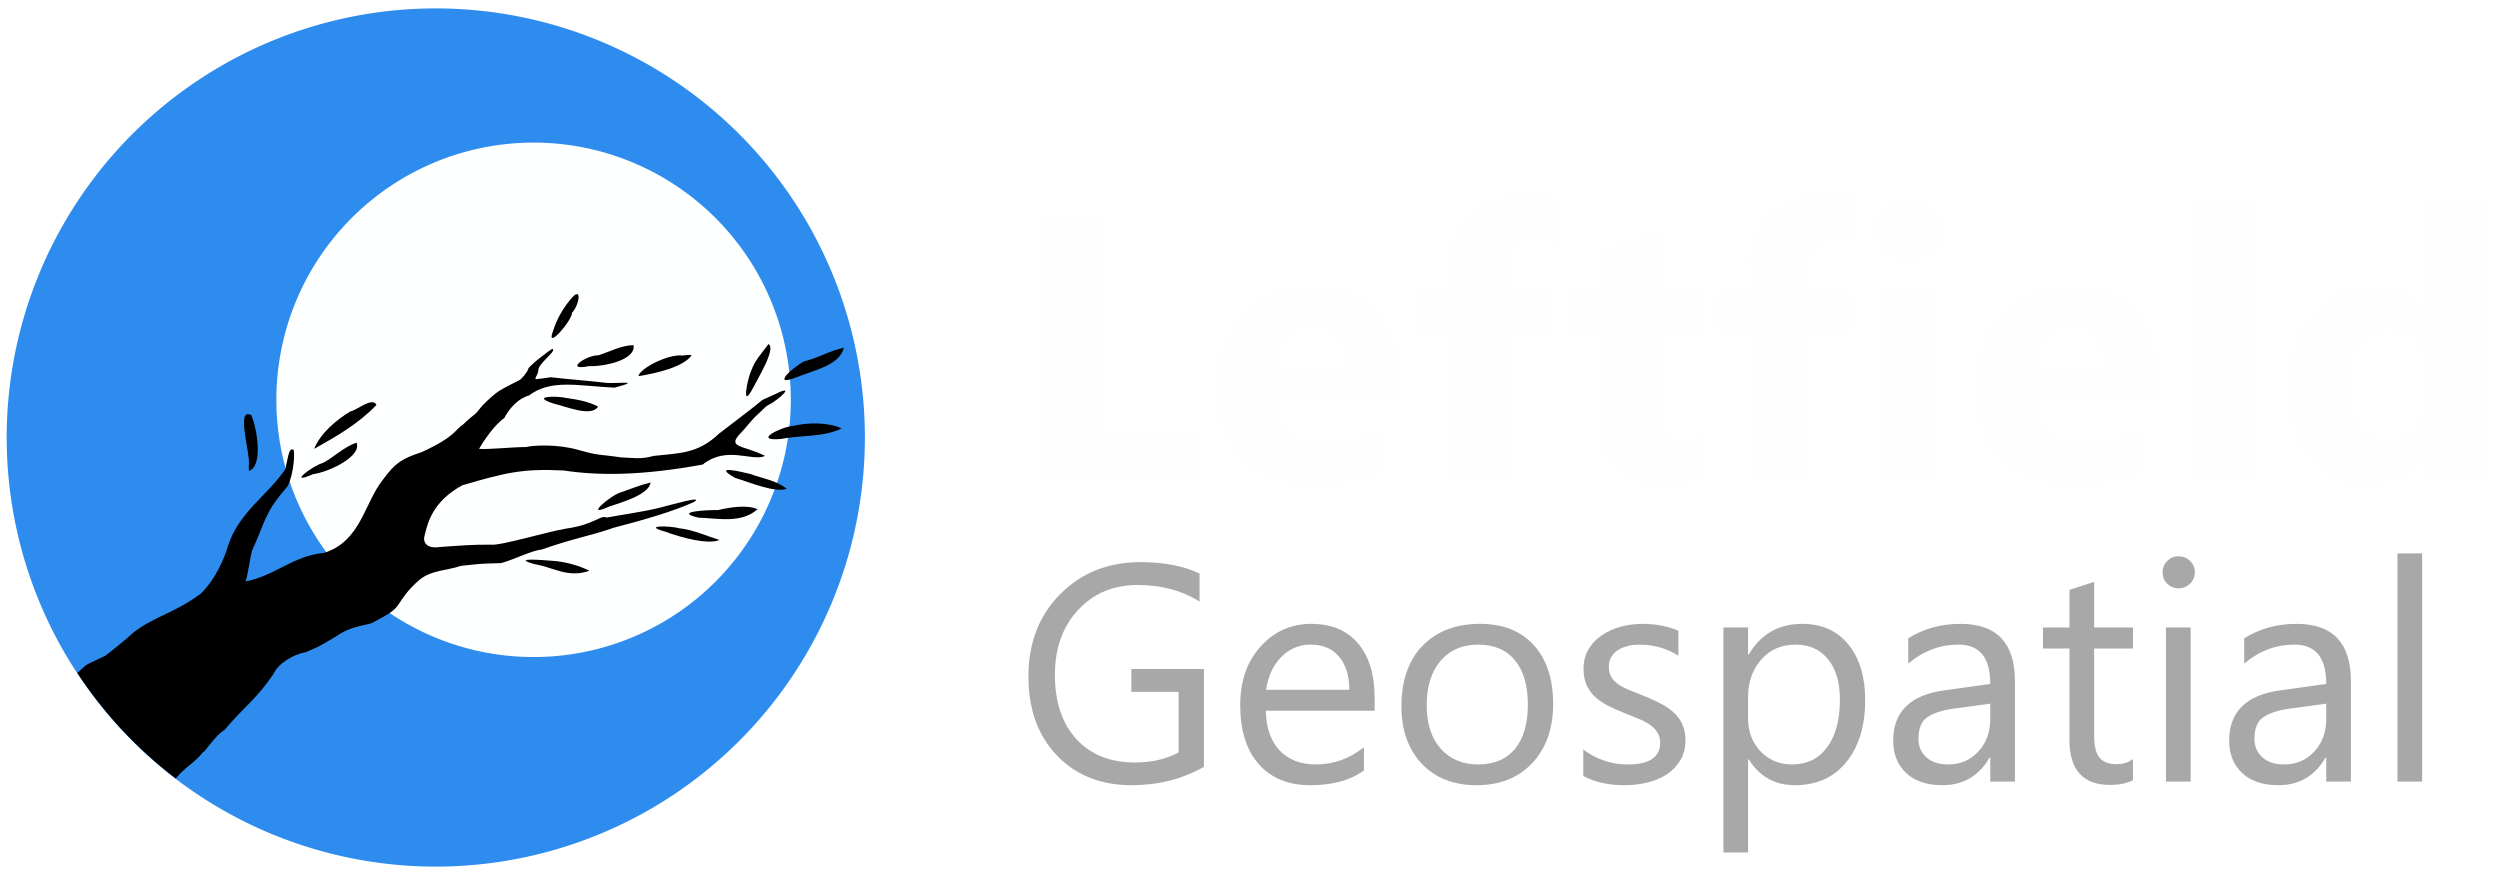 <?xml version="1.0" encoding="UTF-8" standalone="no"?>
<!-- Created with Inkscape (http://www.inkscape.org/) -->

<svg
   width="149mm"
   height="52mm"
   viewBox="0 0 149 52"
   version="1.1"
   id="svg37476"
   sodipodi:docname="leftfield-logo_dark.svg"
   inkscape:version="1.2.2 (732a01da63, 2022-12-09)"
   inkscape:export-filename="leftfield-logo-dark.webp"
   inkscape:export-xdpi="96"
   inkscape:export-ydpi="96"
   xmlns:inkscape="http://www.inkscape.org/namespaces/inkscape"
   xmlns:sodipodi="http://sodipodi.sourceforge.net/DTD/sodipodi-0.dtd"
   xmlns="http://www.w3.org/2000/svg"
   xmlns:svg="http://www.w3.org/2000/svg">
  <sodipodi:namedview
     id="namedview37478"
     pagecolor="#3e3e3e"
     bordercolor="#666666"
     borderopacity="1.0"
     inkscape:showpageshadow="2"
     inkscape:pageopacity="0"
     inkscape:pagecheckerboard="false"
     inkscape:deskcolor="#d1d1d1"
     inkscape:document-units="mm"
     showgrid="false"
     inkscape:zoom="0.85254627"
     inkscape:cx="416.39969"
     inkscape:cy="24.632094"
     inkscape:window-width="1920"
     inkscape:window-height="1137"
     inkscape:window-x="-8"
     inkscape:window-y="-8"
     inkscape:window-maximized="1"
     inkscape:current-layer="layer1"
     showborder="false" />
  <defs
     id="defs37473">
    <inkscape:path-effect
       effect="spiro"
       id="path-effect73480"
       is_visible="true"
       lpeversion="1" />
    <inkscape:path-effect
       effect="simplify"
       id="path-effect73478"
       is_visible="true"
       lpeversion="1"
       steps="1"
       threshold="0.009"
       smooth_angles="360"
       helper_size="0"
       simplify_individual_paths="false"
       simplify_just_coalesce="false" />
    <inkscape:path-effect
       effect="spiro"
       id="path-effect73474"
       is_visible="true"
       lpeversion="1" />
    <inkscape:path-effect
       effect="simplify"
       id="path-effect73472"
       is_visible="true"
       lpeversion="1"
       steps="1"
       threshold="0.009"
       smooth_angles="360"
       helper_size="0"
       simplify_individual_paths="false"
       simplify_just_coalesce="false" />
    <inkscape:path-effect
       effect="spiro"
       id="path-effect73468"
       is_visible="true"
       lpeversion="1" />
    <inkscape:path-effect
       effect="simplify"
       id="path-effect73466"
       is_visible="true"
       lpeversion="1"
       steps="1"
       threshold="0.009"
       smooth_angles="360"
       helper_size="0"
       simplify_individual_paths="false"
       simplify_just_coalesce="false" />
    <inkscape:path-effect
       effect="spiro"
       id="path-effect73462"
       is_visible="true"
       lpeversion="1" />
    <inkscape:path-effect
       effect="simplify"
       id="path-effect73460"
       is_visible="true"
       lpeversion="1"
       steps="1"
       threshold="0.009"
       smooth_angles="360"
       helper_size="0"
       simplify_individual_paths="false"
       simplify_just_coalesce="false" />
    <inkscape:path-effect
       effect="spiro"
       id="path-effect73336"
       is_visible="true"
       lpeversion="1" />
    <inkscape:path-effect
       effect="simplify"
       id="path-effect73334"
       is_visible="true"
       lpeversion="1"
       steps="1"
       threshold="0.009"
       smooth_angles="360"
       helper_size="0"
       simplify_individual_paths="false"
       simplify_just_coalesce="false" />
    <rect
       x="240.456"
       y="31.67"
       width="472.702"
       height="174.771"
       id="rect62766" />
    <inkscape:path-effect
       effect="spiro"
       id="path-effect59574"
       is_visible="true"
       lpeversion="1" />
    <inkscape:path-effect
       effect="simplify"
       id="path-effect59572"
       is_visible="true"
       lpeversion="1"
       steps="1"
       threshold="0.009"
       smooth_angles="360"
       helper_size="0"
       simplify_individual_paths="false"
       simplify_just_coalesce="false" />
    <inkscape:path-effect
       effect="spiro"
       id="path-effect58803"
       is_visible="true"
       lpeversion="1" />
    <inkscape:path-effect
       effect="simplify"
       id="path-effect58801"
       is_visible="true"
       lpeversion="1"
       steps="1"
       threshold="0.009"
       smooth_angles="360"
       helper_size="0"
       simplify_individual_paths="false"
       simplify_just_coalesce="false" />
    <inkscape:path-effect
       effect="spiro"
       id="path-effect58383"
       is_visible="true"
       lpeversion="1" />
    <inkscape:path-effect
       effect="simplify"
       id="path-effect58381"
       is_visible="true"
       lpeversion="1"
       steps="1"
       threshold="0.009"
       smooth_angles="360"
       helper_size="0"
       simplify_individual_paths="false"
       simplify_just_coalesce="false" />
    <inkscape:path-effect
       effect="spiro"
       id="path-effect57135"
       is_visible="true"
       lpeversion="1" />
    <inkscape:path-effect
       effect="simplify"
       id="path-effect57133"
       is_visible="true"
       lpeversion="1"
       steps="1"
       threshold="0.009"
       smooth_angles="360"
       helper_size="0"
       simplify_individual_paths="false"
       simplify_just_coalesce="false" />
    <inkscape:path-effect
       effect="skeletal"
       id="path-effect57129"
       is_visible="true"
       lpeversion="1"
       pattern="M 0,4.992 C 0,2.236 2.236,0 4.992,0 7.748,0 9.984,2.236 9.984,4.992 9.984,7.748 7.748,9.984 4.992,9.984 2.236,9.984 0,7.748 0,4.992 Z"
       copytype="single_stretched"
       prop_scale="1"
       scale_y_rel="false"
       spacing="0"
       normal_offset="0"
       tang_offset="0"
       prop_units="false"
       vertical_pattern="false"
       hide_knot="false"
       fuse_tolerance="0" />
    <inkscape:path-effect
       effect="spiro"
       id="path-effect57127"
       is_visible="true"
       lpeversion="1" />
    <inkscape:path-effect
       effect="simplify"
       id="path-effect57125"
       is_visible="true"
       lpeversion="1"
       steps="1"
       threshold="0.009"
       smooth_angles="360"
       helper_size="0"
       simplify_individual_paths="false"
       simplify_just_coalesce="false" />
    <inkscape:path-effect
       effect="powerstroke"
       id="path-effect52835"
       is_visible="true"
       lpeversion="1"
       offset_points="0,1.018"
       not_jump="false"
       sort_points="true"
       interpolator_type="CubicBezierJohan"
       interpolator_beta="0.2"
       start_linecap_type="zerowidth"
       linejoin_type="extrp_arc"
       miter_limit="4"
       scale_width="1"
       end_linecap_type="zerowidth" />
    <inkscape:path-effect
       effect="spiro"
       id="path-effect52833"
       is_visible="true"
       lpeversion="1" />
    <inkscape:path-effect
       effect="simplify"
       id="path-effect52831"
       is_visible="true"
       lpeversion="1"
       steps="1"
       threshold="0.009"
       smooth_angles="360"
       helper_size="0"
       simplify_individual_paths="false"
       simplify_just_coalesce="false" />
    <inkscape:path-effect
       effect="spiro"
       id="path-effect52819"
       is_visible="true"
       lpeversion="1" />
    <inkscape:path-effect
       effect="simplify"
       id="path-effect52817"
       is_visible="true"
       lpeversion="1"
       steps="1"
       threshold="0.009"
       smooth_angles="360"
       helper_size="0"
       simplify_individual_paths="false"
       simplify_just_coalesce="false" />
    <filter
       style="color-interpolation-filters:sRGB"
       inkscape:label="Drop Shadow"
       id="filter48949"
       x="-0.164"
       y="-0.164"
       width="1.328"
       height="1.328">
      <feFlood
         flood-opacity="1"
         flood-color="rgb(255,255,255)"
         result="flood"
         id="feFlood48939" />
      <feComposite
         in="flood"
         in2="SourceGraphic"
         operator="in"
         result="composite1"
         id="feComposite48941" />
      <feGaussianBlur
         in="composite1"
         stdDeviation="4.1"
         result="blur"
         id="feGaussianBlur48943" />
      <feOffset
         dx="0"
         dy="0"
         result="offset"
         id="feOffset48945" />
      <feComposite
         in="SourceGraphic"
         in2="offset"
         operator="over"
         result="composite2"
         id="feComposite48947" />
    </filter>
    <rect
       x="240.456"
       y="31.67"
       width="281.51"
       height="83.28"
       id="rect62766-8" />
    <rect
       x="240.456"
       y="31.67"
       width="281.51"
       height="83.28"
       id="rect62766-4" />
    <rect
       x="240.456"
       y="31.67"
       width="453.934"
       height="139.582"
       id="rect62766-3" />
    <filter
       style="color-interpolation-filters:sRGB"
       inkscape:label="Drop Shadow"
       id="filter48949-4"
       x="-0.192"
       y="-0.192"
       width="1.384"
       height="1.384">
      <feFlood
         flood-opacity="1"
         flood-color="rgb(255,255,255)"
         result="flood"
         id="feFlood48939-2" />
      <feComposite
         in="flood"
         in2="SourceGraphic"
         operator="in"
         result="composite1"
         id="feComposite48941-8" />
      <feGaussianBlur
         in="composite1"
         stdDeviation="4.8"
         result="blur"
         id="feGaussianBlur48943-6" />
      <feOffset
         dx="0"
         dy="0"
         result="offset"
         id="feOffset48945-0" />
      <feComposite
         in="SourceGraphic"
         in2="offset"
         operator="over"
         result="composite2"
         id="feComposite48947-9" />
    </filter>
    <filter
       style="color-interpolation-filters:sRGB"
       inkscape:label="Drop Shadow"
       id="filter48949-0"
       x="-0.192"
       y="-0.192"
       width="1.384"
       height="1.384">
      <feFlood
         flood-opacity="1"
         flood-color="rgb(255,255,255)"
         result="flood"
         id="feFlood48939-27" />
      <feComposite
         in="flood"
         in2="SourceGraphic"
         operator="in"
         result="composite1"
         id="feComposite48941-0" />
      <feGaussianBlur
         in="composite1"
         stdDeviation="4.8"
         result="blur"
         id="feGaussianBlur48943-0" />
      <feOffset
         dx="0"
         dy="0"
         result="offset"
         id="feOffset48945-2" />
      <feComposite
         in="SourceGraphic"
         in2="offset"
         operator="over"
         result="composite2"
         id="feComposite48947-8" />
    </filter>
    <filter
       style="color-interpolation-filters:sRGB"
       inkscape:label="Drop Shadow"
       id="filter48949-47"
       x="-0.192"
       y="-0.192"
       width="1.384"
       height="1.384">
      <feFlood
         flood-opacity="1"
         flood-color="rgb(255,255,255)"
         result="flood"
         id="feFlood48939-0" />
      <feComposite
         in="flood"
         in2="SourceGraphic"
         operator="in"
         result="composite1"
         id="feComposite48941-88" />
      <feGaussianBlur
         in="composite1"
         stdDeviation="4.8"
         result="blur"
         id="feGaussianBlur48943-9" />
      <feOffset
         dx="0"
         dy="0"
         result="offset"
         id="feOffset48945-4" />
      <feComposite
         in="SourceGraphic"
         in2="offset"
         operator="over"
         result="composite2"
         id="feComposite48947-3" />
    </filter>
    <filter
       style="color-interpolation-filters:sRGB"
       inkscape:label="Drop Shadow"
       id="filter48949-3"
       x="-0.192"
       y="-0.192"
       width="1.384"
       height="1.384">
      <feFlood
         flood-opacity="1"
         flood-color="rgb(255,255,255)"
         result="flood"
         id="feFlood48939-8" />
      <feComposite
         in="flood"
         in2="SourceGraphic"
         operator="in"
         result="composite1"
         id="feComposite48941-7" />
      <feGaussianBlur
         in="composite1"
         stdDeviation="4.8"
         result="blur"
         id="feGaussianBlur48943-7" />
      <feOffset
         dx="0"
         dy="0"
         result="offset"
         id="feOffset48945-1" />
      <feComposite
         in="SourceGraphic"
         in2="offset"
         operator="over"
         result="composite2"
         id="feComposite48947-7" />
    </filter>
    <filter
       style="color-interpolation-filters:sRGB"
       inkscape:label="Drop Shadow"
       id="filter48949-04"
       x="-0.192"
       y="-0.192"
       width="1.384"
       height="1.384">
      <feFlood
         flood-opacity="1"
         flood-color="rgb(255,255,255)"
         result="flood"
         id="feFlood48939-9" />
      <feComposite
         in="flood"
         in2="SourceGraphic"
         operator="in"
         result="composite1"
         id="feComposite48941-5" />
      <feGaussianBlur
         in="composite1"
         stdDeviation="4.8"
         result="blur"
         id="feGaussianBlur48943-5" />
      <feOffset
         dx="0"
         dy="0"
         result="offset"
         id="feOffset48945-04" />
      <feComposite
         in="SourceGraphic"
         in2="offset"
         operator="over"
         result="composite2"
         id="feComposite48947-1" />
    </filter>
  </defs>
  <g
     inkscape:label="Layer 1"
     inkscape:groupmode="layer"
     id="layer1">
    <g
       aria-label="Leftfield"
       transform="matrix(0.265,0,0,0.265,-3.541,-0.147)"
       id="text62764"
       style="font-weight:bold;font-size:85.333px;line-height:1.25;font-family:'Segoe UI';-inkscape-font-specification:'Segoe UI, Bold';letter-spacing:0px;word-spacing:0px;white-space:pre;shape-inside:url(#rect62766);display:inline;fill:#fefefe;fill-opacity:0.996">
      <path
         d="M 282.874,108.534 H 247.29 V 48.784 h 13.458 v 48.833 h 22.125 z"
         id="path108" />
      <path
         d="m 327.957,90.951 h -27.833 q 0.667,9.292 11.708,9.292 7.042,0 12.375,-3.333 v 9.5 q -5.917,3.167 -15.375,3.167 -10.333,0 -16.042,-5.708 -5.708,-5.75 -5.708,-16 0,-10.625 6.167,-16.833 6.167,-6.208 15.167,-6.208 9.333,0 14.417,5.542 5.125,5.542 5.125,15.042 z m -12.208,-8.083 q 0,-9.167 -7.417,-9.167 -3.167,0 -5.5,2.625 -2.292,2.625 -2.792,6.542 z"
         id="path110" />
      <path
         d="m 363.624,55.451 q -2.542,-1 -4.875,-1 -6.333,0 -6.333,6.875 v 4.542 h 9.75 v 9.708 h -9.75 V 108.534 H 339.29 V 75.576 h -7.167 v -9.708 h 7.167 v -5.292 q 0,-7.292 4.75,-11.75 4.75,-4.458 12.917,-4.458 4,0 6.667,0.833 z"
         id="path112" />
      <path
         d="m 395.915,108.034 q -2.917,1.542 -8.792,1.542 -13.917,0 -13.917,-14.458 V 75.576 h -6.917 v -9.708 h 6.917 v -9.208 l 13.125,-3.75 v 12.958 h 9.583 v 9.708 h -9.583 V 92.826 q 0,6.667 5.292,6.667 2.083,0 4.292,-1.208 z"
         id="path114" />
      <path
         d="m 431.165,55.451 q -2.542,-1 -4.875,-1 -6.333,0 -6.333,6.875 v 4.542 h 9.75 v 9.708 h -9.75 v 32.958 h -13.125 V 75.576 h -7.167 v -9.708 h 7.167 v -5.292 q 0,-7.292 4.75,-11.75 4.75,-4.458 12.917,-4.458 4,0 6.667,0.833 z"
         id="path116" />
      <path
         d="m 442.707,59.118 q -3.333,0 -5.458,-1.958 -2.125,-2 -2.125,-4.875 0,-2.958 2.125,-4.833 2.125,-1.875 5.458,-1.875 3.375,0 5.458,1.875 2.125,1.875 2.125,4.833 0,3 -2.125,4.917 -2.083,1.917 -5.458,1.917 z m 6.5,49.417 H 436.04 V 65.868 h 13.167 z"
         id="path118" />
      <path
         d="m 498.624,90.951 h -27.833 q 0.667,9.292 11.708,9.292 7.042,0 12.375,-3.333 v 9.5 q -5.917,3.167 -15.375,3.167 -10.333,0 -16.042,-5.708 -5.708,-5.75 -5.708,-16 0,-10.625 6.167,-16.833 6.167,-6.208 15.167,-6.208 9.333,0 14.417,5.542 5.125,5.542 5.125,15.042 z m -12.208,-8.083 q 0,-9.167 -7.417,-9.167 -3.167,0 -5.5,2.625 -2.292,2.625 -2.792,6.542 z"
         id="path120" />
      <path
         d="M 519.624,108.534 H 506.457 V 45.368 h 13.167 z"
         id="path122" />
      <path
         d="m 572.457,108.534 h -13.167 v -5.875 h -0.167 q -4.5,6.917 -13.208,6.917 -8,0 -12.875,-5.625 -4.875,-5.667 -4.875,-15.792 0,-10.583 5.375,-16.958 5.375,-6.375 14.083,-6.375 8.25,0 11.5,5.917 h 0.167 V 45.368 H 572.457 Z M 559.54,87.784 v -3.208 q 0,-4.167 -2.417,-6.917 -2.417,-2.75 -6.292,-2.75 -4.375,0 -6.833,3.458 -2.458,3.417 -2.458,9.417 0,5.625 2.375,8.667 2.375,3.042 6.583,3.042 4,0 6.5,-3.208 2.542,-3.208 2.542,-8.5 z"
         id="path124" />
    </g>
    <g
       aria-label="Geospatial"
       transform="matrix(0.265,0,0,0.265,-3.271,21.641)"
       id="text62764-3"
       style="font-size:69.333px;line-height:1.25;font-family:'Segoe UI';-inkscape-font-specification:'Segoe UI, Normal';letter-spacing:0px;word-spacing:0px;white-space:pre;shape-inside:url(#rect62766-3);display:inline;fill:#a8a8a8;fill-opacity:0.996">
      <path
         d="m 283.113,90.804 q -7.312,4.13 -16.25,4.13 -10.393,0 -16.826,-6.703 -6.398,-6.703 -6.398,-17.74 0,-11.273 7.109,-18.484 7.143,-7.245 18.078,-7.245 7.922,0 13.305,2.573 v 6.297 q -5.891,-3.724 -13.948,-3.724 -8.159,0 -13.372,5.62 -5.214,5.62 -5.214,14.557 0,9.208 4.841,14.49 4.841,5.247 13.135,5.247 5.688,0 9.852,-2.268 V 73.945 h -10.63 v -5.146 h 16.318 z"
         id="path127" />
      <path
         d="m 321.504,78.177 h -24.477 q 0.135,5.789 3.115,8.937 2.979,3.148 8.193,3.148 5.857,0 10.766,-3.859 v 5.214 q -4.57,3.318 -12.086,3.318 -7.346,0 -11.544,-4.706 -4.198,-4.74 -4.198,-13.305 0,-8.091 4.57,-13.169 4.604,-5.112 11.409,-5.112 6.805,0 10.529,4.401 3.724,4.401 3.724,12.221 z m -5.687,-4.706 q -0.034,-4.807 -2.336,-7.482 -2.268,-2.674 -6.331,-2.674 -3.927,0 -6.669,2.81 -2.742,2.81 -3.385,7.346 z"
         id="path129" />
      <path
         d="m 344.389,94.935 q -7.685,0 -12.289,-4.841 -4.57,-4.875 -4.57,-12.898 0,-8.734 4.773,-13.643 4.773,-4.909 12.898,-4.909 7.753,0 12.086,4.773 4.367,4.773 4.367,13.237 0,8.294 -4.706,13.305 -4.672,4.977 -12.56,4.977 z m 0.406,-31.62 q -5.349,0 -8.464,3.656 -3.115,3.622 -3.115,10.021 0,6.161 3.148,9.716 3.148,3.555 8.43,3.555 5.383,0 8.26,-3.487 2.911,-3.487 2.911,-9.919 0,-6.5 -2.911,-10.021 -2.878,-3.521 -8.26,-3.521 z"
         id="path131" />
      <path
         d="m 368.426,92.87 v -5.958 q 4.536,3.352 9.987,3.352 7.312,0 7.312,-4.875 0,-1.388 -0.643,-2.336 -0.609,-0.982 -1.693,-1.727 -1.049,-0.745 -2.505,-1.32 -1.422,-0.609 -3.081,-1.253 -2.302,-0.914 -4.062,-1.828 -1.727,-0.948 -2.911,-2.099 -1.151,-1.185 -1.76,-2.674 -0.576,-1.49 -0.576,-3.487 0,-2.437 1.117,-4.299 1.117,-1.896 2.979,-3.148 1.862,-1.286 4.232,-1.93 2.404,-0.643 4.943,-0.643 4.503,0 8.057,1.557 v 5.62 q -3.826,-2.505 -8.802,-2.505 -1.557,0 -2.81,0.372 -1.253,0.339 -2.167,0.982 -0.88,0.643 -1.388,1.557 -0.474,0.88 -0.474,1.964 0,1.354 0.474,2.268 0.508,0.914 1.456,1.625 0.948,0.711 2.302,1.286 1.354,0.576 3.081,1.253 2.302,0.88 4.13,1.828 1.828,0.914 3.115,2.099 1.286,1.151 1.964,2.674 0.711,1.523 0.711,3.622 0,2.573 -1.151,4.469 -1.117,1.896 -3.013,3.148 -1.896,1.253 -4.367,1.862 -2.471,0.609 -5.18,0.609 -5.349,0 -9.276,-2.065 z"
         id="path133" />
      <path
         d="m 405.631,89.112 h -0.135 V 110.067 h -5.552 V 59.456 h 5.552 v 6.094 h 0.135 q 4.096,-6.906 11.984,-6.906 6.703,0 10.461,4.672 3.758,4.638 3.758,12.458 0,8.701 -4.232,13.948 -4.232,5.214 -11.578,5.214 -6.737,0 -10.393,-5.823 z m -0.135,-13.982 v 4.841 q 0,4.299 2.776,7.312 2.81,2.979 7.109,2.979 5.044,0 7.888,-3.859 2.878,-3.859 2.878,-10.732 0,-5.789 -2.674,-9.073 -2.674,-3.284 -7.245,-3.284 -4.841,0 -7.786,3.385 -2.945,3.352 -2.945,8.43 z"
         id="path135" />
      <path
         d="m 465.519,94.122 h -5.552 v -5.417 h -0.135 q -3.622,6.229 -10.664,6.229 -5.18,0 -8.125,-2.742 -2.911,-2.742 -2.911,-7.279 0,-9.716 11.443,-11.307 l 10.393,-1.456 q 0,-8.836 -7.143,-8.836 -6.263,0 -11.307,4.266 v -5.687 q 5.112,-3.25 11.781,-3.25 12.221,0 12.221,12.932 z m -5.552,-17.536 -8.362,1.151 q -3.859,0.542 -5.823,1.93 -1.964,1.354 -1.964,4.841 0,2.539 1.794,4.164 1.828,1.591 4.841,1.591 4.13,0 6.805,-2.878 2.708,-2.911 2.708,-7.346 z"
         id="path137" />
      <path
         d="m 492.061,93.784 q -1.964,1.083 -5.18,1.083 -9.107,0 -9.107,-10.156 V 64.195 h -5.958 v -4.74 h 5.958 V 50.992 l 5.552,-1.794 v 10.258 h 8.734 v 4.74 h -8.734 v 19.534 q 0,3.487 1.185,4.977 1.185,1.49 3.927,1.49 2.099,0 3.622,-1.151 z"
         id="path139" />
      <path
         d="m 502.319,50.653 q -1.49,0 -2.539,-1.016 -1.049,-1.016 -1.049,-2.573 0,-1.557 1.049,-2.573 1.049,-1.049 2.539,-1.049 1.523,0 2.573,1.049 1.083,1.016 1.083,2.573 0,1.49 -1.083,2.539 -1.049,1.049 -2.573,1.049 z m 2.708,43.469 h -5.552 V 59.456 h 5.552 z"
         id="path141" />
      <path
         d="m 541.082,94.122 h -5.552 v -5.417 h -0.135 q -3.622,6.229 -10.664,6.229 -5.18,0 -8.125,-2.742 -2.911,-2.742 -2.911,-7.279 0,-9.716 11.443,-11.307 l 10.393,-1.456 q 0,-8.836 -7.143,-8.836 -6.263,0 -11.307,4.266 v -5.687 q 5.112,-3.25 11.781,-3.25 12.221,0 12.221,12.932 z m -5.552,-17.536 -8.362,1.151 q -3.859,0.542 -5.823,1.93 -1.964,1.354 -1.964,4.841 0,2.539 1.794,4.164 1.828,1.591 4.841,1.591 4.13,0 6.805,-2.878 2.708,-2.911 2.708,-7.346 z"
         id="path143" />
      <path
         d="m 557.095,94.122 h -5.552 v -51.323 h 5.552 z"
         id="path145" />
    </g>
    <circle
       id="path64657"
       style="fill:#000000;stroke:#000000;stroke-width:0.265"
       cx="61.468"
       cy="32.32"
       r="0" />
    <circle
       id="path64659"
       style="fill:#000000;stroke:#000000;stroke-width:0.265"
       cx="29.503"
       cy="25.881"
       r="0" />
    <circle
       id="path64657-8"
       style="fill:#000000;stroke:#000000;stroke-width:0.265"
       cx="61.506"
       cy="32.56"
       r="0" />
    <circle
       id="path64659-9"
       style="fill:#000000;stroke:#000000;stroke-width:0.265"
       cx="29.54"
       cy="26.12"
       r="0" />
    <g
       id="path64675"
       transform="translate(-0.874,-0.259)" />
    <circle
       id="path64657-9"
       style="fill:#000000;stroke:#000000;stroke-width:0.265"
       cx="61.487"
       cy="32.489"
       r="0" />
    <circle
       id="path64659-4"
       style="fill:#000000;stroke:#000000;stroke-width:0.265"
       cx="29.521"
       cy="26.049"
       r="0" />
    <g
       id="path64675-1"
       transform="translate(-0.892,-0.33)" />
    <circle
       id="path64657-7"
       style="fill:#000000;stroke:#000000;stroke-width:0.265"
       cx="61.462"
       cy="32.497"
       r="0" />
    <circle
       id="path64659-8"
       style="fill:#000000;stroke:#000000;stroke-width:0.265"
       cx="29.496"
       cy="26.058"
       r="0" />
    <g
       id="path64675-17"
       transform="translate(-0.918,-0.322)" />
    <path
       id="path38012"
       style="fill:#2f8cef;stroke-width:1.905;stroke-opacity:0.996"
       d="M 51.547,26.075 A 25.574,25.574 0 0 1 25.973,51.65 25.574,25.574 0 0 1 0.398,26.075 25.574,25.574 0 0 1 25.973,0.501 25.574,25.574 0 0 1 51.547,26.075 Z" />
    <path
       id="path47820"
       style="fill:#ffffff;fill-opacity:0.996;stroke-width:1.965;filter:url(#filter48949-04)"
       transform="matrix(0.511,0,0,0.511,-2.157,-1.793)"
       d="m 96.454,50.141 a 30,30 0 0 1 -30,30 30,30 0 0 1 -30,-30 30,30 0 0 1 30,-30 30,30 0 0 1 30,30 z" />
    <path
       style="color:#000000;fill:#000000;stroke-width:1.239;-inkscape-stroke:none"
       d="m 32.909,33.424 c -0.52,-0.04 -2.51,-0.212 -1.055,0.199 1.099,0.171 1.973,0.85 3.275,0.396 -0.57,-0.297 -1.443,-0.55 -2.22,-0.595 z"
       id="path13181-4"
       sodipodi:nodetypes="ccccc" />
    <circle
       id="path64657-6"
       style="fill:#000000;stroke:#000000;stroke-width:0.265"
       cx="61.438"
       cy="32.49"
       r="0" />
    <circle
       id="path64659-1"
       style="fill:#000000;stroke:#000000;stroke-width:0.265"
       cx="29.472"
       cy="26.05"
       r="0" />
    <g
       id="path64675-6"
       transform="translate(-0.942,-0.329)" />
    <path
       style="color:#000000;fill:#000000;stroke-width:1.33;-inkscape-stroke:none"
       d="m 44.787,22.06 c -0.245,0.501 -0.628,2.453 0.091,1.066 0.348,-0.683 1.377,-2.346 0.925,-2.622 -0.359,0.506 -0.811,0.956 -1.016,1.557 z"
       id="path13191" />
    <path
       style="color:#000000;fill:#000000;stroke-width:1.33;-inkscape-stroke:none"
       d="m 47.281,25.38 c -0.736,0.062 -2.468,0.931 -0.742,0.783 1.201,-0.238 2.509,-0.088 3.626,-0.629 -0.808,-0.374 -2.004,-0.359 -2.885,-0.153 z"
       id="path13189" />
    <path
       style="color:#000000;fill:#000000;stroke-width:1.33;-inkscape-stroke:none"
       d="m 44.712,28.247 c -0.606,-0.143 -2.296,-0.558 -0.895,0.237 0.928,0.282 2.312,0.884 3.077,0.654 -0.638,-0.515 -1.438,-0.614 -2.183,-0.891 z"
       id="path13187" />
    <path
       style="color:#000000;fill:#000000;stroke-width:1.33;-inkscape-stroke:none"
       d="m 40.474,31.483 c -0.507,-0.15 -2.261,-0.189 -0.829,0.203 0.949,0.354 2.551,0.79 3.237,0.497 -0.802,-0.25 -1.562,-0.609 -2.408,-0.7 z"
       id="path13183" />
    <path
       style="color:#000000;fill:#000000;stroke-width:1.33;-inkscape-stroke:none"
       d="m 42.79,30.402 c -0.56,-0.017 -2.735,0.085 -1.154,0.452 1.179,0.037 2.541,0.358 3.513,-0.503 -0.627,-0.29 -1.672,-0.11 -2.359,0.05 z"
       id="path13181" />
    <path
       style="color:#000000;fill:#000000;stroke-width:1.33;-inkscape-stroke:none"
       d="m 36.993,29.349 c -0.54,0.132 -2.246,1.558 -0.727,0.857 0.832,-0.28 2.409,-0.726 2.51,-1.452 -0.607,0.155 -1.196,0.383 -1.783,0.595 z"
       id="path13179" />
    <path
       style="color:#000000;fill:#000000;stroke-width:1.33;-inkscape-stroke:none"
       d="m 42.854,25.844 c -1.262,1.2 -2.317,1.156 -3.907,1.33 -0.761,0.217 -1.19,0.111 -1.95,0.084 -1.4,-0.209 -1.169,-0.065 -2.531,-0.444 -1.214,-0.351 -2.672,-0.284 -3.111,-0.171 -0.767,-0.004 -2.244,0.155 -2.804,0.109 0.236,-0.417 0.908,-1.43 1.504,-1.834 0.306,-0.601 0.866,-1.19 1.475,-1.349 1.318,-0.988 2.887,-0.572 5.092,-0.465 1.814,-0.477 0.009,-0.209 -0.558,-0.295 -1.114,-0.131 -2.129,-0.196 -3.243,-0.327 -0.263,0.054 -0.618,0.079 -0.833,0.115 -0.215,0.035 0.101,-0.292 0.091,-0.488 -0.023,-0.456 1.083,-1.149 0.859,-1.315 -0.056,-0.042 -1.429,1.029 -1.453,1.187 -0.022,0.145 -0.384,0.603 -0.521,0.669 -0.137,0.066 -1.07,0.546 -1.215,0.646 -0.146,0.1 -0.298,0.219 -0.463,0.364 -0.165,0.145 -0.343,0.314 -0.538,0.514 -0.595,0.747 -0.31,0.328 -1.154,1.128 -0.474,0.294 -0.413,0.707 -2.471,1.648 -1.151,0.38 -1.557,0.622 -2.287,1.619 -1.14,1.425 -1.315,3.69 -3.533,4.386 -1.846,0.167 -2.962,1.392 -4.679,1.697 0.145,-0.238 0.314,-1.72 0.426,-1.899 0.765,-1.663 0.721,-2.198 1.978,-3.631 0.376,-0.387 0.575,-1.847 0.473,-2.317 -0.289,-0.126 -0.291,0.292 -0.499,1.163 -1.093,1.598 -2.747,2.546 -3.396,4.519 -0.241,0.801 -0.742,2.008 -1.626,2.88 -1.578,1.185 -2.812,1.372 -4.04,2.343 -0.371,0.356 -1.629,1.36 -1.673,1.376 -1.527,0.736 -0.879,0.362 -1.661,1.018 1.587,2.416 3.572,4.545 5.87,6.297 0.558,-0.703 1.142,-0.941 1.623,-1.577 0.129,0.009 0.68,-0.954 1.288,-1.325 1.175,-1.397 1.863,-1.795 2.905,-3.319 0.3,-0.653 1.176,-1.176 1.949,-1.316 0.829,-0.363 0.697,-0.284 1.699,-0.882 0.958,-0.67 1.592,-0.649 2.221,-0.847 0.925,-0.504 1.28,-0.663 1.574,-1.088 0.294,-0.424 0.525,-0.851 1.272,-1.495 0.725,-0.589 1.614,-0.536 2.46,-0.826 1.266,-0.139 1.138,-0.127 2.4,-0.165 0.727,-0.195 1.875,-0.771 2.395,-0.802 2.11,-0.735 2.776,-0.773 4.34,-1.314 1.609,-0.413 3.536,-0.965 4.757,-1.526 0.649,-0.419 -1.397,0.181 -2.029,0.338 -1.047,0.261 -2.274,0.415 -3.173,0.589 -0.399,-0.177 -0.672,0.413 -2.427,0.659 -1.126,0.19 -3.917,1.033 -4.472,0.956 -1.09,-0.011 -1.834,0.055 -3.087,0.144 -0.646,0.099 -1.009,-0.214 -0.861,-0.699 0.179,-0.75 0.471,-2.012 2.241,-2.984 2.613,-0.759 3.553,-1.002 6.054,-0.881 2.06,0.314 4.634,0.314 8.28,-0.356 1.438,-1.153 2.94,-0.151 3.716,-0.514 -1.295,-0.652 -2.323,-0.467 -1.457,-1.358 0.346,-0.356 0.656,-0.8 1.035,-1.134 0.379,-0.334 0.373,-0.435 0.857,-0.673 0.731,-0.501 1.241,-1.067 0.098,-0.483 -1.041,0.472 -0.417,0.127 -1.529,0.979 z"
       id="path13177"
       sodipodi:nodetypes="cccccccccccscsssssccccccccccccccccccccccsccccccccccccccccssccsc" />
    <path
       style="color:#000000;fill:#000000;stroke-width:1.33;-inkscape-stroke:none"
       d="m 35.653,21.178 c -0.682,-0.029 -2.097,0.949 -0.544,0.644 0.875,0.034 2.805,-0.358 2.65,-1.254 -0.748,0.017 -1.411,0.395 -2.106,0.61 z"
       id="path13175" />
    <path
       style="color:#000000;fill:#000000;stroke-width:1.33;-inkscape-stroke:none"
       d="m 32.964,19.723 c -0.482,1.244 1.152,-0.629 1.127,-1.084 0.435,-0.434 0.654,-1.734 -0.126,-0.751 -0.449,0.558 -0.789,1.15 -1.001,1.835 z"
       id="path13173" />
    <path
       style="color:#000000;fill:#000000;stroke-width:1.33;-inkscape-stroke:none"
       d="m 40.669,21.189 c -0.879,-0.1 -2.569,0.798 -2.616,1.229 0.997,-0.157 2.703,-0.538 3.172,-1.252 -0.184,-0.043 -0.372,0.012 -0.556,0.022 z"
       id="path13171" />
    <path
       style="color:#000000;fill:#000000;stroke-width:1.33;-inkscape-stroke:none"
       d="m 33.789,23.725 c -0.643,-0.15 -2.225,-0.117 -0.778,0.332 0.755,0.176 2.239,0.818 2.636,0.176 -0.568,-0.303 -1.225,-0.419 -1.858,-0.508 z"
       id="path13169" />
    <path
       style="color:#000000;fill:#000000;stroke-width:1.33;-inkscape-stroke:none"
       d="m 19.244,27.592 c -0.618,0.164 -2.175,1.364 -0.584,0.668 0.922,-0.12 2.928,-1.058 2.589,-1.878 -0.754,0.252 -1.316,0.846 -2.004,1.211 z"
       id="path13167" />
    <path
       style="color:#000000;fill:#000000;stroke-width:1.33;-inkscape-stroke:none"
       d="m 14.836,28.068 c 0.829,-0.256 0.524,-2.442 0.137,-3.331 -0.95,-0.47 -0.024,2.273 -0.145,3.036 l 0.008,0.296 z"
       id="path13165" />
    <path
       style="color:#000000;fill:#000000;stroke-width:1.33;-inkscape-stroke:none"
       d="m 20.877,24.522 c -0.853,0.52 -1.774,1.298 -2.156,2.232 1.324,-0.741 2.666,-1.511 3.717,-2.623 -0.262,-0.492 -1.143,0.318 -1.561,0.391 z"
       id="path13163" />
    <path
       style="color:#000000;fill:#000000;stroke-width:1.33;-inkscape-stroke:none"
       d="m 47.926,21.537 c -0.723,0.377 -1.993,1.562 -0.432,0.941 0.98,-0.406 2.536,-0.685 2.804,-1.753 -0.808,0.165 -1.557,0.615 -2.372,0.812 z"
       id="path1300-6-6" />
  </g>
</svg>
